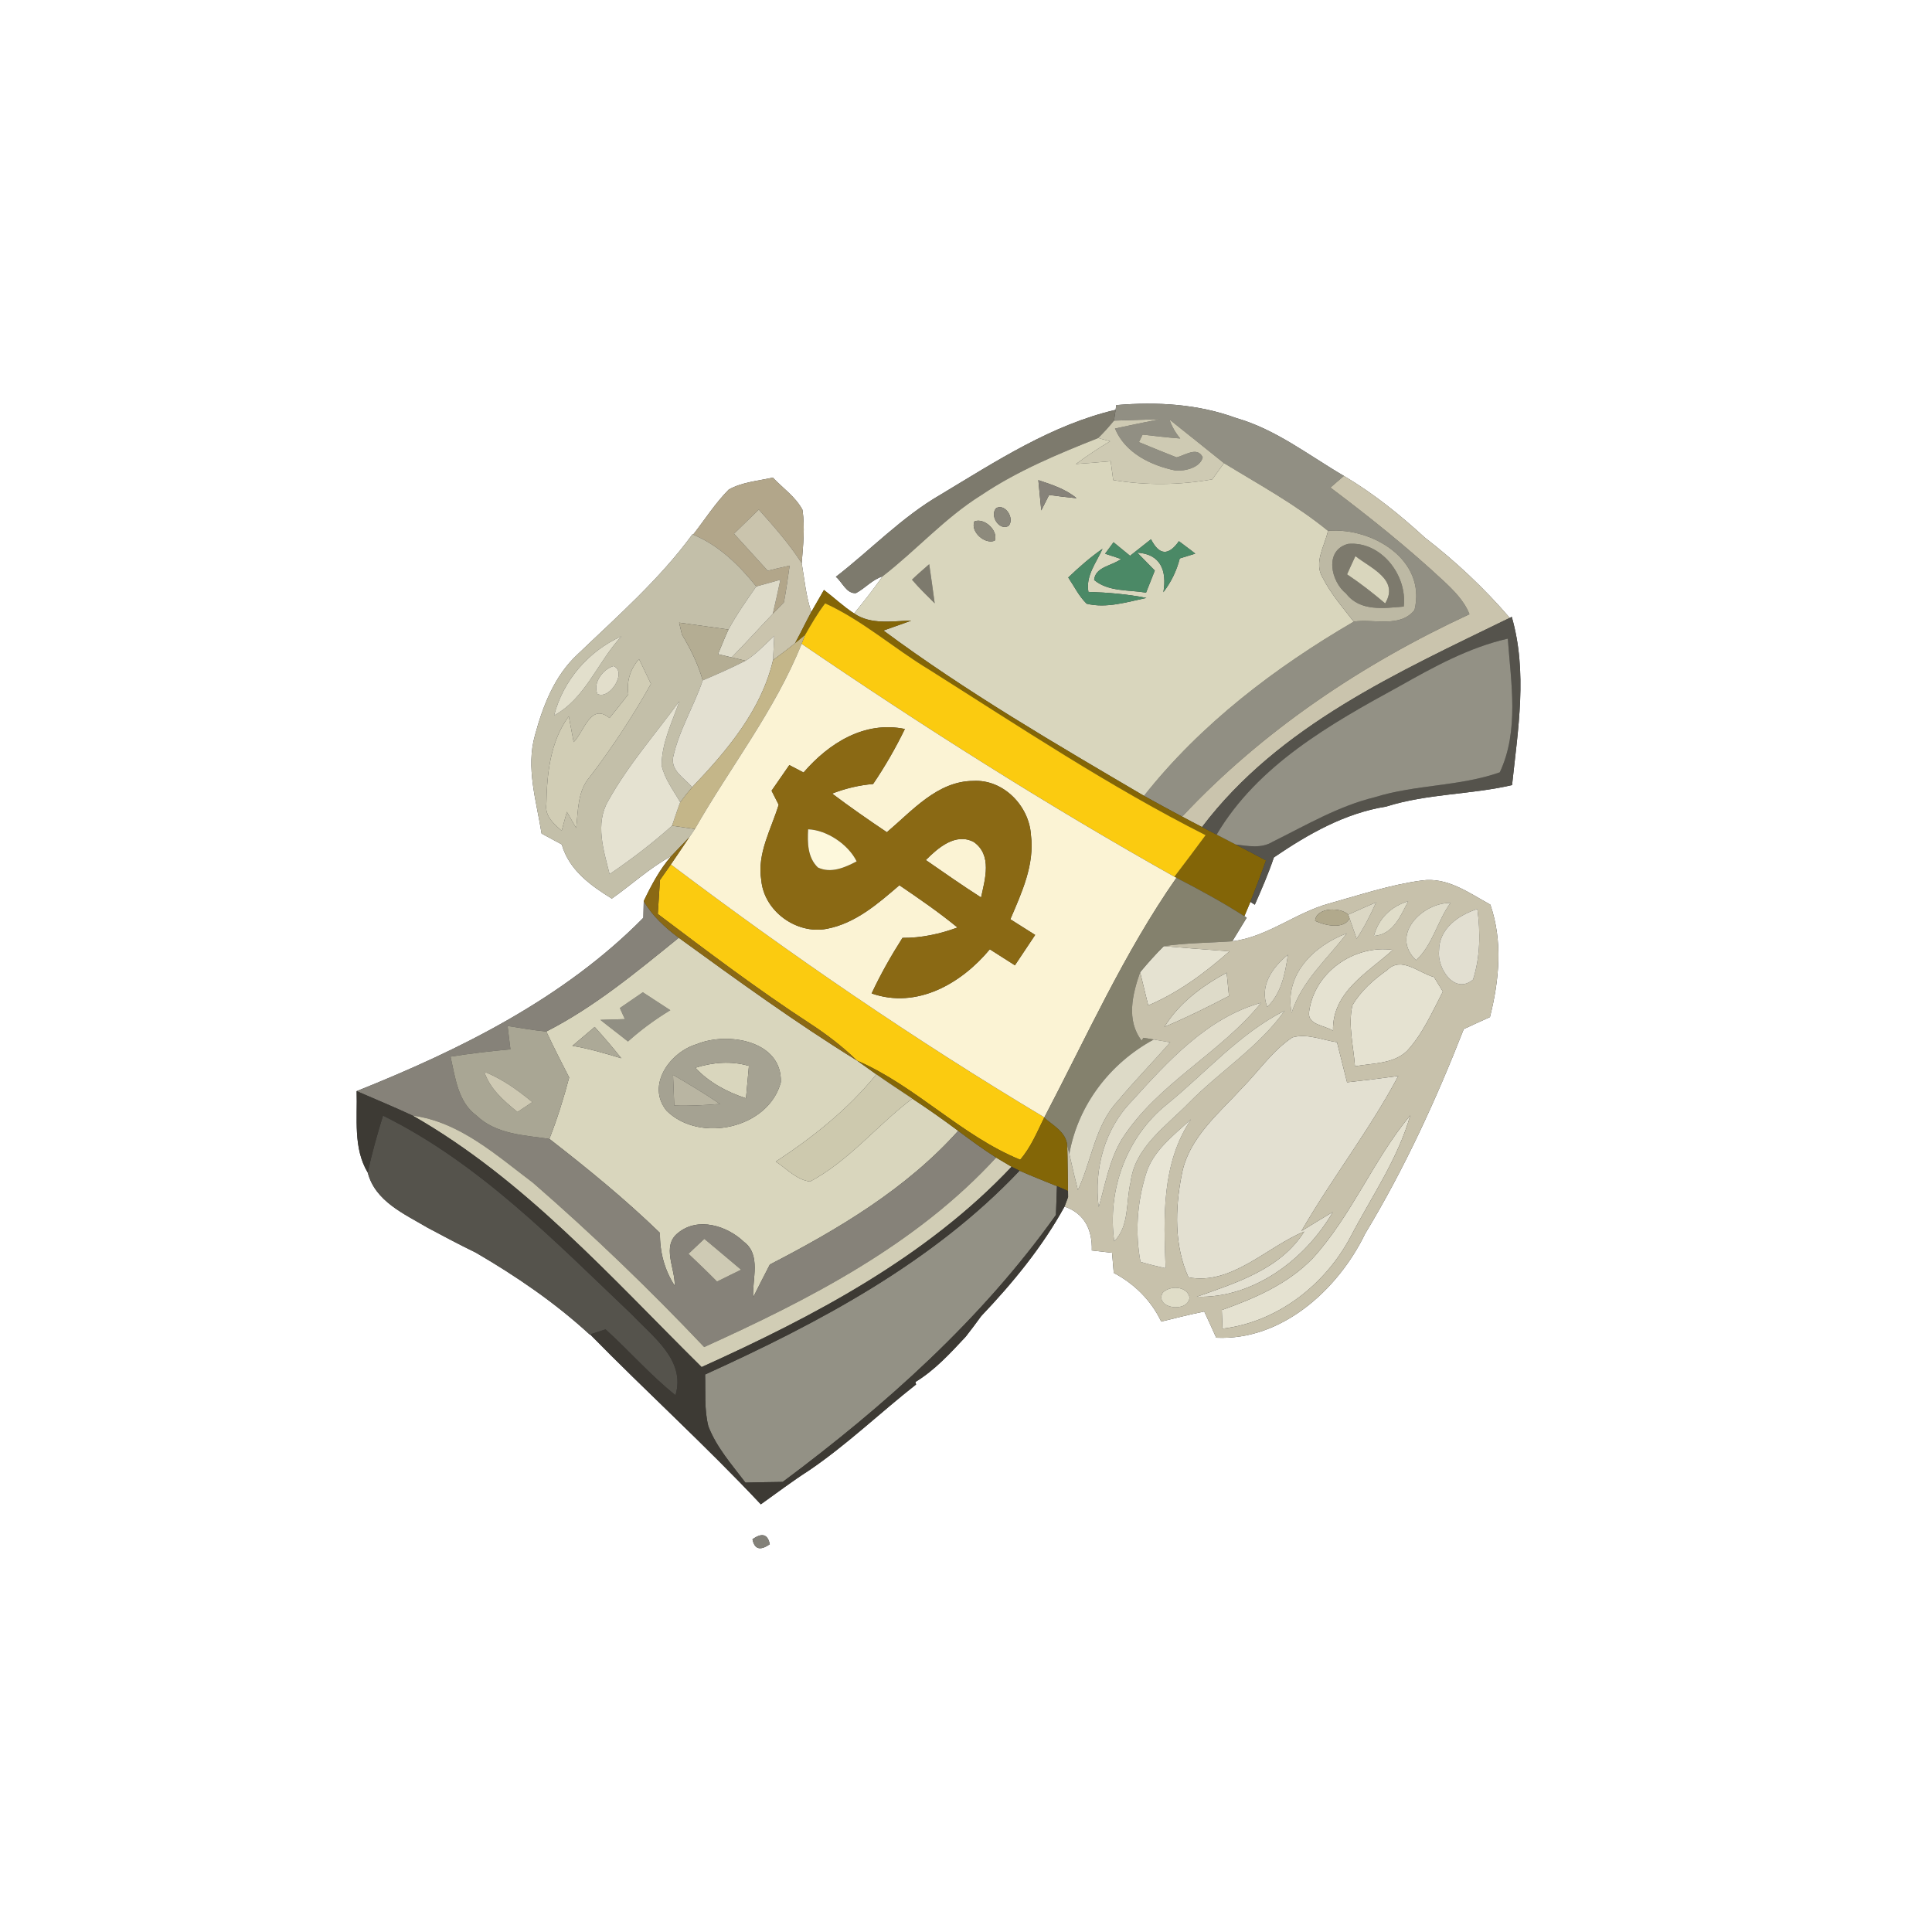 <?xml version="1.0" encoding="UTF-8" ?>
<!DOCTYPE svg PUBLIC "-//W3C//DTD SVG 1.1//EN" "http://www.w3.org/Graphics/SVG/1.1/DTD/svg11.dtd">
<svg width="250pt" height="250pt" viewBox="0 0 250 250" version="1.1" xmlns="http://www.w3.org/2000/svg">
<rect x="0" y="0" width="250" height="250" fill="#333333" stroke="none"/>
<g id="#ffffffff">
<path fill="#ffffff" opacity="1.00" d=" M 0.00 0.00 L 250.00 0.00 L 250.00 250.00 L 0.00 250.00 L 0.00 0.00 M 144.44 52.42 L 144.36 53.03 C 136.09 54.96 128.89 59.69 121.70 64.01 C 116.70 66.90 112.70 71.13 108.16 74.64 C 108.99 75.30 109.52 76.85 110.76 76.75 C 111.96 76.11 112.88 75.00 114.19 74.59 C 113.04 76.25 111.79 77.82 110.52 79.38 C 109.13 78.48 107.93 77.33 106.62 76.34 C 106.21 77.05 105.39 78.47 104.98 79.19 C 104.29 77.14 104.10 74.98 103.74 72.87 C 103.92 70.58 104.18 68.26 103.84 65.97 C 102.95 64.29 101.30 63.16 100.00 61.80 C 98.09 62.24 96.04 62.37 94.30 63.35 C 92.55 65.11 91.21 67.23 89.69 69.18 L 89.61 69.13 C 85.35 74.97 79.88 79.75 74.69 84.72 C 71.75 87.46 70.26 91.32 69.23 95.12 C 68.02 99.35 69.42 103.66 70.08 107.86 C 70.95 108.33 71.82 108.80 72.69 109.27 C 73.64 112.58 76.39 114.56 79.17 116.28 C 81.75 114.46 84.08 112.30 86.86 110.78 C 85.36 112.51 84.28 114.55 83.30 116.60 C 83.28 117.32 83.27 118.04 83.25 118.76 C 73.00 129.17 59.57 135.83 46.15 141.19 C 46.26 144.72 45.68 148.56 47.59 151.74 C 48.55 155.46 52.32 157.08 55.32 158.86 C 57.38 159.96 59.44 161.06 61.55 162.08 C 66.79 165.13 71.83 168.57 76.31 172.69 L 76.36 172.67 C 83.63 180.09 91.34 187.08 98.45 194.66 C 100.52 193.19 102.54 191.65 104.68 190.28 C 109.60 186.94 113.89 182.80 118.54 179.15 L 118.45 178.83 C 120.98 177.29 122.97 175.10 124.97 172.96 C 125.65 172.09 126.32 171.20 126.97 170.30 C 131.06 166.00 134.89 161.34 137.75 156.13 C 140.37 157.02 141.36 159.19 141.28 161.81 C 141.94 161.88 143.25 162.03 143.90 162.11 C 143.96 162.76 144.07 164.06 144.12 164.71 C 146.80 166.13 148.95 168.26 150.26 171.01 C 152.11 170.56 153.96 170.09 155.83 169.71 C 156.35 170.83 156.87 171.96 157.38 173.10 C 165.87 173.50 173.14 166.89 176.66 159.62 C 181.74 151.22 185.84 142.29 189.41 133.16 C 190.53 132.64 191.66 132.12 192.80 131.61 C 194.00 126.82 194.48 121.81 192.85 117.06 C 190.09 115.55 187.28 113.45 183.95 113.94 C 179.85 114.49 175.90 115.83 171.93 116.93 C 167.61 118.13 163.97 121.25 159.46 121.80 C 159.93 121.04 160.86 119.51 161.32 118.75 L 161.02 118.56 C 161.21 118.09 161.60 117.16 161.80 116.70 L 162.37 117.07 C 163.26 115.06 164.14 113.03 164.84 110.95 C 169.27 107.94 173.99 105.23 179.37 104.37 C 184.68 102.69 190.28 102.84 195.66 101.59 C 196.43 94.38 197.68 86.96 195.62 79.82 L 195.36 79.95 C 192.07 76.12 188.37 72.65 184.37 69.56 C 181.13 66.59 177.70 63.83 173.90 61.58 C 169.36 58.93 165.12 55.57 159.98 54.10 C 155.01 52.27 149.67 51.97 144.44 52.42 M 97.37 199.18 C 97.63 200.48 98.38 200.69 99.61 199.82 C 99.35 198.52 98.60 198.30 97.37 199.18 Z" />
</g>
<g id="#918f83ff">
<path fill="#918f83" opacity="1.00" d=" M 144.44 52.42 C 149.67 51.97 155.01 52.27 159.98 54.10 C 165.12 55.57 169.36 58.93 173.90 61.58 C 173.32 62.09 172.74 62.59 172.16 63.09 C 177.23 66.90 182.18 70.87 186.82 75.19 C 188.14 76.43 189.48 77.76 190.15 79.48 C 176.34 85.88 163.41 94.52 152.97 105.67 C 151.32 104.79 149.67 103.90 148.03 102.98 C 155.37 93.69 164.99 86.37 175.17 80.44 C 177.76 80.04 181.13 81.30 183.04 78.94 C 184.61 72.40 177.55 68.22 171.84 68.69 C 167.68 65.29 162.95 62.72 158.38 59.93 C 156.04 58.04 153.68 56.17 151.33 54.29 C 151.64 55.19 152.10 56.00 152.72 56.74 C 151.09 56.62 149.47 56.42 147.85 56.24 L 147.38 57.21 C 149.00 57.88 150.61 58.54 152.24 59.18 C 153.26 58.97 154.93 57.70 155.63 59.17 C 155.33 60.50 153.36 60.98 152.13 60.89 C 148.95 60.24 145.58 58.62 144.28 55.45 C 146.22 55.04 148.17 54.62 150.11 54.24 C 148.12 54.31 146.14 54.36 144.15 54.43 L 144.36 53.03 L 144.44 52.42 Z" />
<path fill="#918f83" opacity="1.00" d=" M 83.18 128.40 C 84.36 129.18 85.55 129.95 86.74 130.72 C 84.80 131.90 82.95 133.25 81.26 134.77 C 80.08 133.82 78.86 132.92 77.69 131.97 C 78.48 131.94 80.06 131.90 80.86 131.87 C 80.69 131.52 80.37 130.80 80.21 130.44 C 81.20 129.76 82.19 129.08 83.18 128.40 Z" />
</g>
<g id="#7d7a6dff">
<path fill="#7d7a6d" opacity="1.00" d=" M 121.70 64.01 C 128.89 59.69 136.09 54.96 144.36 53.03 L 144.15 54.43 C 143.51 55.22 142.83 55.97 142.11 56.68 C 136.89 58.75 131.67 60.92 126.99 64.06 C 122.27 67.00 118.57 71.21 114.19 74.59 C 112.88 75.00 111.96 76.11 110.76 76.75 C 109.52 76.85 108.99 75.30 108.16 74.64 C 112.70 71.13 116.70 66.90 121.70 64.01 Z" />
<path fill="#7d7a6d" opacity="1.00" d=" M 174.44 70.38 C 178.66 69.99 182.13 74.39 181.64 78.49 C 179.06 78.70 176.00 79.16 174.19 76.81 C 172.21 75.25 171.32 71.21 174.44 70.38 M 175.39 71.96 C 175.02 72.75 174.66 73.53 174.31 74.32 C 176.03 75.47 177.66 76.74 179.24 78.08 C 181.10 74.99 177.36 73.52 175.39 71.96 Z" />
<path fill="#7d7a6d" opacity="1.00" d=" M 118.01 75.01 C 118.73 74.31 119.49 73.67 120.24 73.01 C 120.48 74.70 120.73 76.38 120.95 78.07 C 119.95 77.07 118.93 76.09 118.01 75.01 Z" />
</g>
<g id="#cecab3ff">
<path fill="#cecab3" opacity="1.00" d=" M 144.15 54.43 C 146.14 54.36 148.12 54.31 150.11 54.24 C 148.17 54.62 146.22 55.04 144.28 55.45 C 145.58 58.62 148.95 60.24 152.13 60.89 C 153.36 60.98 155.33 60.50 155.63 59.17 C 154.93 57.70 153.26 58.97 152.24 59.18 C 150.61 58.54 149.00 57.88 147.38 57.21 L 147.85 56.24 C 149.47 56.42 151.09 56.62 152.72 56.74 C 152.10 56.00 151.64 55.19 151.33 54.29 C 153.68 56.17 156.04 58.04 158.38 59.93 C 158.00 60.46 157.24 61.51 156.86 62.03 C 152.62 62.78 148.30 62.83 144.05 62.12 C 143.97 61.51 143.80 60.29 143.72 59.68 C 142.22 59.82 140.72 59.94 139.23 60.04 C 140.66 58.99 142.12 58.00 143.65 57.10 C 143.26 56.99 142.49 56.78 142.11 56.68 C 142.83 55.97 143.51 55.22 144.15 54.43 Z" />
</g>
<g id="#d9d6bdff">
<path fill="#d9d6bd" opacity="1.00" d=" M 126.99 64.06 C 131.67 60.92 136.89 58.75 142.11 56.68 C 142.49 56.78 143.26 56.99 143.65 57.10 C 142.12 58.00 140.66 58.99 139.23 60.04 C 140.72 59.94 142.22 59.82 143.72 59.68 C 143.80 60.29 143.97 61.51 144.05 62.12 C 148.30 62.83 152.62 62.78 156.86 62.03 C 157.24 61.51 158.00 60.46 158.38 59.93 C 162.95 62.72 167.68 65.29 171.84 68.69 C 171.42 70.65 169.95 72.81 171.16 74.77 C 172.22 76.84 173.75 78.61 175.17 80.44 C 164.99 86.37 155.37 93.69 148.03 102.98 C 136.56 96.24 125.02 89.52 114.32 81.59 C 115.22 81.27 117.02 80.63 117.92 80.31 C 115.43 80.35 112.73 80.89 110.52 79.38 C 111.79 77.82 113.04 76.25 114.19 74.59 C 118.57 71.21 122.27 67.00 126.99 64.06 M 134.36 62.13 C 134.48 63.44 134.61 64.74 134.74 66.05 C 135.08 65.38 135.42 64.72 135.75 64.05 C 136.94 64.21 138.12 64.35 139.31 64.47 C 137.89 63.28 136.09 62.71 134.36 62.13 M 131.31 64.33 C 131.80 64.83 131.80 64.83 131.31 64.33 M 128.92 65.74 C 128.02 66.67 129.27 68.72 130.50 68.06 C 131.34 67.14 130.12 65.13 128.92 65.74 M 126.09 67.47 C 125.53 68.78 127.44 70.50 128.72 69.96 C 129.21 68.66 127.36 66.96 126.09 67.47 M 146.23 71.92 C 145.70 71.49 144.63 70.61 144.09 70.17 C 143.82 70.54 143.27 71.28 143.00 71.65 C 143.52 71.82 144.54 72.16 145.06 72.33 C 143.94 73.23 141.73 73.31 141.58 75.05 C 143.45 76.60 146.04 76.30 148.30 76.69 C 148.58 75.98 149.15 74.55 149.43 73.83 C 148.87 73.25 147.73 72.09 147.16 71.51 C 150.19 71.69 151.02 73.86 150.54 76.63 C 151.55 75.31 152.26 73.86 152.66 72.26 C 153.16 72.10 154.17 71.79 154.67 71.64 C 153.98 71.08 153.25 70.57 152.55 70.03 C 151.20 71.95 150.00 71.86 148.94 69.78 C 148.04 70.50 147.14 71.21 146.23 71.92 M 138.23 74.73 C 139.00 75.86 139.61 77.15 140.61 78.12 C 143.19 78.75 145.82 77.90 148.34 77.37 C 145.87 76.88 143.35 76.67 140.84 76.59 C 140.46 74.51 141.87 72.80 142.67 71.01 C 141.08 72.12 139.63 73.39 138.23 74.73 M 118.01 75.01 C 118.93 76.09 119.95 77.07 120.95 78.07 C 120.73 76.38 120.48 74.70 120.24 73.01 C 119.49 73.67 118.73 74.31 118.01 75.01 Z" />
<path fill="#d9d6bd" opacity="1.00" d=" M 175.39 71.96 C 177.36 73.52 181.10 74.99 179.24 78.08 C 177.66 76.74 176.03 75.47 174.31 74.32 C 174.66 73.53 175.02 72.75 175.39 71.96 Z" />
<path fill="#d9d6bd" opacity="1.00" d=" M 70.69 133.48 C 76.96 130.28 82.39 125.75 87.83 121.35 C 95.39 126.84 102.96 132.33 110.90 137.24 C 111.74 137.83 112.57 138.42 113.40 139.02 C 109.76 143.53 105.21 147.14 100.39 150.31 C 101.81 151.23 103.07 152.68 104.83 152.89 C 109.88 150.20 113.52 145.58 118.05 142.16 C 120.07 143.49 122.05 144.88 123.99 146.33 C 117.25 153.85 108.50 159.04 99.62 163.63 C 98.89 165.04 98.17 166.45 97.46 167.87 C 97.32 165.52 98.52 162.38 96.26 160.69 C 94.08 158.61 90.31 157.43 87.75 159.53 C 85.57 161.21 87.39 164.17 87.31 166.38 C 85.98 164.33 85.36 161.98 85.40 159.54 C 80.90 155.18 76.04 151.21 71.09 147.37 C 72.11 144.77 72.94 142.12 73.65 139.43 C 72.63 137.46 71.64 135.48 70.69 133.48 M 83.18 128.40 C 82.19 129.08 81.20 129.76 80.21 130.44 C 80.37 130.80 80.69 131.52 80.86 131.87 C 80.06 131.90 78.48 131.94 77.69 131.97 C 78.86 132.92 80.08 133.82 81.26 134.77 C 82.95 133.25 84.80 131.90 86.74 130.72 C 85.55 129.95 84.36 129.18 83.18 128.40 M 74.07 135.33 C 76.22 135.69 78.32 136.31 80.40 136.94 C 79.30 135.55 78.14 134.20 76.95 132.89 C 75.99 133.71 75.03 134.52 74.07 135.33 M 90.15 135.12 C 86.71 136.12 83.56 140.46 86.27 143.74 C 90.58 147.98 99.47 146.00 101.04 140.04 C 101.23 134.66 94.14 133.46 90.15 135.12 Z" />
<path fill="#d9d6bd" opacity="1.00" d=" M 89.97 138.17 C 92.23 137.46 94.62 137.25 96.91 137.93 C 96.78 139.32 96.65 140.72 96.53 142.12 C 94.07 141.31 91.76 140.08 89.97 138.17 Z" />
</g>
<g id="#b2a68aff">
<path fill="#b2a68a" opacity="1.00" d=" M 94.30 63.35 C 96.04 62.37 98.09 62.24 100.00 61.80 C 101.30 63.16 102.95 64.29 103.84 65.97 C 104.18 68.26 103.92 70.58 103.74 72.87 C 102.13 70.38 100.16 68.14 98.19 65.94 C 97.12 66.98 96.05 68.02 94.98 69.06 C 96.43 70.66 97.89 72.25 99.34 73.85 C 100.28 73.62 101.23 73.40 102.18 73.19 C 101.95 74.77 101.74 76.36 101.44 77.94 C 101.08 78.31 100.36 79.06 100.00 79.43 C 100.35 77.97 100.66 76.49 100.98 75.02 C 99.94 75.31 98.90 75.60 97.86 75.89 C 95.63 73.11 93.03 70.57 89.69 69.18 C 91.21 67.23 92.55 65.11 94.30 63.35 Z" />
</g>
<g id="#868279ff">
<path fill="#868279" opacity="1.00" d=" M 134.36 62.13 C 136.09 62.71 137.89 63.28 139.31 64.47 C 138.12 64.35 136.94 64.21 135.75 64.05 C 135.42 64.72 135.08 65.38 134.74 66.05 C 134.61 64.74 134.48 63.44 134.36 62.13 Z" />
<path fill="#868279" opacity="1.00" d=" M 83.25 118.76 C 83.27 118.04 83.28 117.32 83.30 116.60 C 84.41 118.53 86.07 120.03 87.83 121.35 C 82.39 125.75 76.96 130.28 70.69 133.48 C 69.01 133.32 67.34 133.02 65.68 132.76 C 65.77 133.51 65.95 135.02 66.05 135.78 C 63.45 136.02 60.87 136.32 58.30 136.73 C 58.92 139.44 59.24 142.58 61.67 144.36 C 64.19 146.78 67.84 146.90 71.09 147.37 C 76.04 151.21 80.90 155.18 85.40 159.54 C 85.36 161.98 85.98 164.33 87.31 166.38 C 87.39 164.17 85.57 161.21 87.75 159.53 C 90.31 157.43 94.08 158.61 96.26 160.69 C 98.52 162.38 97.32 165.52 97.46 167.87 C 98.17 166.45 98.89 165.04 99.62 163.63 C 108.50 159.04 117.25 153.85 123.99 146.33 C 125.59 147.53 127.21 148.71 128.90 149.79 C 118.60 161.02 104.81 168.11 91.12 174.31 C 84.08 166.88 76.70 159.77 68.98 153.06 C 64.26 149.51 59.49 145.16 53.40 144.36 C 51.01 143.25 48.57 142.24 46.15 141.19 C 59.57 135.83 73.00 129.17 83.25 118.76 M 89.09 162.24 C 90.34 163.42 91.58 164.61 92.78 165.83 C 93.81 165.31 94.86 164.82 95.89 164.30 C 94.31 162.97 92.73 161.63 91.14 160.31 C 90.46 160.95 89.77 161.59 89.09 162.24 Z" />
</g>
<g id="#cac4adff">
<path fill="#cac4ad" opacity="1.00" d=" M 172.16 63.09 C 172.74 62.59 173.32 62.09 173.90 61.58 C 177.70 63.83 181.13 66.59 184.37 69.56 C 188.37 72.65 192.07 76.12 195.36 79.95 C 180.95 86.99 165.51 93.86 155.54 107.02 C 154.68 106.57 153.82 106.13 152.97 105.67 C 163.41 94.52 176.34 85.88 190.15 79.48 C 189.48 77.76 188.14 76.43 186.82 75.19 C 182.18 70.87 177.23 66.90 172.16 63.09 Z" />
<path fill="#cac4ad" opacity="1.00" d=" M 94.98 69.06 C 96.05 68.02 97.12 66.98 98.19 65.94 C 100.16 68.14 102.13 70.38 103.74 72.87 C 104.10 74.98 104.29 77.14 104.98 79.19 C 104.26 80.53 103.60 81.90 102.88 83.23 C 101.96 83.99 100.99 84.70 100.03 85.42 C 100.07 84.64 100.15 83.06 100.19 82.28 C 98.99 83.38 97.87 84.62 96.47 85.50 C 96.02 85.39 95.12 85.18 94.67 85.07 C 96.48 83.23 98.21 81.30 100.00 79.43 C 100.36 79.06 101.08 78.31 101.44 77.94 C 101.74 76.36 101.95 74.77 102.18 73.19 C 101.23 73.40 100.28 73.62 99.34 73.85 C 97.89 72.25 96.43 70.66 94.98 69.06 Z" />
</g>
<g id="#a5a18dff">
<path fill="#a5a18d" opacity="1.00" d=" M 131.31 64.33 C 131.80 64.83 131.80 64.83 131.31 64.33 Z" />
</g>
<g id="#8b887cff">
<path fill="#8b887c" opacity="1.00" d=" M 128.92 65.74 C 130.12 65.13 131.34 67.14 130.50 68.06 C 129.27 68.72 128.02 66.67 128.92 65.74 Z" />
</g>
<g id="#8d8a7cff">
<path fill="#8d8a7c" opacity="1.00" d=" M 126.09 67.47 C 127.36 66.96 129.21 68.66 128.72 69.96 C 127.44 70.50 125.53 68.78 126.09 67.47 Z" />
</g>
<g id="#c3bfa9ff">
<path fill="#c3bfa9" opacity="1.00" d=" M 89.61 69.13 L 89.69 69.18 C 93.03 70.57 95.63 73.11 97.86 75.89 C 96.59 77.70 95.32 79.52 94.26 81.46 C 92.13 81.16 90.01 80.87 87.88 80.57 C 87.97 80.95 88.15 81.72 88.24 82.10 C 89.35 83.97 90.34 85.93 90.93 88.04 C 89.80 91.41 87.85 94.50 87.10 98.00 C 86.80 99.77 88.60 100.71 89.57 101.86 C 89.03 102.49 88.52 103.14 88.02 103.81 C 87.14 102.26 85.99 100.79 85.61 99.02 C 85.63 96.11 86.98 93.42 87.92 90.72 C 84.81 94.99 81.28 98.99 78.71 103.62 C 76.97 106.60 78.12 110.03 78.88 113.11 C 81.71 111.19 84.42 109.12 86.96 106.85 C 87.70 106.95 89.18 107.17 89.92 107.27 C 89.74 107.54 89.38 108.06 89.20 108.33 C 88.43 109.15 87.63 109.95 86.86 110.78 C 84.08 112.30 81.75 114.46 79.17 116.28 C 76.39 114.56 73.64 112.58 72.69 109.27 C 71.82 108.80 70.95 108.33 70.08 107.86 C 69.42 103.66 68.02 99.35 69.23 95.12 C 70.26 91.32 71.75 87.46 74.69 84.72 C 79.88 79.75 85.35 74.97 89.61 69.13 M 71.70 92.58 C 75.77 90.37 77.36 85.61 80.42 82.33 C 76.15 84.25 72.87 88.04 71.70 92.58 M 79.40 86.19 C 78.01 86.58 76.68 88.37 77.31 89.80 C 78.92 90.59 81.18 86.93 79.40 86.19 M 81.31 89.84 C 80.51 90.88 79.70 91.90 78.87 92.91 C 76.41 90.89 75.59 94.69 74.23 96.03 C 74.08 95.20 73.76 93.53 73.60 92.69 C 71.20 95.93 70.77 100.13 70.70 104.04 C 70.47 105.59 71.64 106.60 72.68 107.50 C 72.85 106.89 73.19 105.67 73.35 105.05 C 73.75 105.75 74.15 106.45 74.56 107.15 C 74.82 104.87 74.72 102.34 76.34 100.51 C 79.24 96.69 81.89 92.68 84.23 88.49 C 83.85 87.69 83.08 86.08 82.69 85.28 C 81.56 86.57 81.06 88.14 81.31 89.84 Z" />
</g>
<g id="#4b8966ff">
<path fill="#4b8966" opacity="1.00" d=" M 146.23 71.92 C 147.14 71.21 148.04 70.50 148.94 69.78 C 150.00 71.86 151.20 71.95 152.55 70.03 C 153.25 70.57 153.98 71.08 154.67 71.64 C 154.17 71.79 153.16 72.10 152.66 72.26 C 152.26 73.86 151.55 75.31 150.54 76.63 C 151.02 73.86 150.19 71.69 147.16 71.51 C 147.73 72.09 148.87 73.25 149.43 73.83 C 149.15 74.55 148.58 75.98 148.30 76.69 C 146.04 76.30 143.45 76.60 141.58 75.05 C 141.73 73.31 143.94 73.23 145.06 72.33 C 144.54 72.16 143.52 71.82 143.00 71.65 C 143.27 71.28 143.82 70.54 144.09 70.17 C 144.63 70.61 145.70 71.49 146.23 71.92 Z" />
<path fill="#4b8966" opacity="1.00" d=" M 138.23 74.73 C 139.63 73.39 141.08 72.12 142.67 71.01 C 141.87 72.80 140.46 74.51 140.84 76.59 C 143.35 76.67 145.87 76.88 148.34 77.37 C 145.82 77.90 143.19 78.75 140.61 78.12 C 139.61 77.15 139.00 75.86 138.23 74.73 Z" />
</g>
<g id="#bdb9a4ff">
<path fill="#bdb9a4" opacity="1.00" d=" M 171.84 68.69 C 177.55 68.22 184.61 72.40 183.04 78.94 C 181.13 81.30 177.76 80.04 175.17 80.44 C 173.75 78.61 172.22 76.84 171.16 74.77 C 169.95 72.81 171.42 70.65 171.84 68.69 M 174.44 70.38 C 171.32 71.21 172.21 75.25 174.19 76.81 C 176.00 79.16 179.06 78.70 181.64 78.49 C 182.13 74.39 178.66 69.99 174.44 70.38 Z" />
</g>
<g id="#dedbc9ff">
<path fill="#dedbc9" opacity="1.00" d=" M 97.86 75.89 C 98.90 75.60 99.94 75.31 100.98 75.02 C 100.66 76.49 100.35 77.97 100.00 79.43 C 98.21 81.30 96.48 83.23 94.67 85.07 C 94.23 84.97 93.35 84.76 92.91 84.65 C 93.35 83.58 93.78 82.51 94.26 81.46 C 95.32 79.52 96.59 77.70 97.86 75.89 Z" />
<path fill="#dedbc9" opacity="1.00" d=" M 150.67 132.88 C 152.59 129.76 155.56 127.58 158.73 125.86 C 158.80 126.61 158.96 128.12 159.03 128.88 C 156.29 130.31 153.52 131.69 150.67 132.88 Z" />
</g>
<g id="#836507ff">
<path fill="#836507" opacity="1.00" d=" M 106.62 76.34 C 107.93 77.33 109.13 78.48 110.52 79.38 C 112.73 80.89 115.43 80.35 117.92 80.31 C 117.02 80.63 115.22 81.27 114.32 81.59 C 125.02 89.52 136.56 96.24 148.03 102.98 C 149.67 103.90 151.32 104.79 152.97 105.67 C 153.82 106.13 154.68 106.57 155.54 107.02 C 156.17 107.34 156.80 107.67 157.43 108.00 C 158.05 108.32 159.28 108.96 159.90 109.28 C 161.21 109.95 162.51 110.65 163.82 111.34 C 163.19 113.14 162.49 114.92 161.80 116.70 C 161.60 117.16 161.21 118.09 161.02 118.56 C 158.18 116.74 155.22 115.13 152.23 113.59 L 151.97 113.45 C 153.33 111.67 154.68 109.87 156.01 108.07 C 143.60 101.81 131.99 94.07 120.25 86.66 C 115.68 83.91 111.64 80.29 106.77 78.07 C 105.78 79.37 104.97 80.78 104.16 82.19 L 102.88 83.23 C 103.60 81.90 104.26 80.53 104.98 79.19 C 105.39 78.47 106.21 77.05 106.62 76.34 Z" />
</g>
<g id="#fbcb10ff">
<path fill="#fbcb10" opacity="1.00" d=" M 104.16 82.19 C 104.97 80.78 105.78 79.37 106.77 78.07 C 111.64 80.29 115.68 83.91 120.25 86.66 C 131.99 94.07 143.60 101.81 156.01 108.07 C 154.68 109.87 153.33 111.67 151.97 113.45 C 135.43 104.16 119.40 94.00 103.73 83.31 L 104.16 82.19 Z" />
<path fill="#fbcb10" opacity="1.00" d=" M 86.81 111.86 C 102.35 123.58 118.43 134.61 135.14 144.59 L 135.12 144.62 C 134.20 146.49 133.39 148.47 132.01 150.07 C 124.36 146.94 118.52 140.54 110.90 137.24 C 109.04 135.43 106.97 133.85 104.79 132.43 C 98.02 128.02 91.57 123.14 85.12 118.27 C 85.21 116.80 85.31 115.33 85.40 113.87 C 85.75 113.37 86.46 112.36 86.81 111.86 Z" />
</g>
<g id="#b4ad93ff">
<path fill="#b4ad93" opacity="1.00" d=" M 87.88 80.57 C 90.01 80.87 92.13 81.16 94.26 81.46 C 93.78 82.51 93.35 83.58 92.91 84.65 C 93.35 84.76 94.23 84.97 94.67 85.07 C 95.12 85.18 96.02 85.39 96.47 85.50 C 94.67 86.43 92.80 87.24 90.93 88.04 C 90.34 85.93 89.35 83.97 88.24 82.10 C 88.15 81.72 87.97 80.95 87.88 80.57 Z" />
</g>
<g id="#55534cff">
<path fill="#55534c" opacity="1.00" d=" M 155.54 107.02 C 165.51 93.86 180.95 86.99 195.36 79.95 L 195.62 79.82 C 197.68 86.96 196.43 94.38 195.66 101.59 C 190.28 102.84 184.68 102.69 179.37 104.37 C 173.99 105.23 169.27 107.94 164.84 110.95 C 164.14 113.03 163.26 115.06 162.37 117.07 L 161.80 116.70 C 162.49 114.92 163.19 113.14 163.82 111.34 C 162.51 110.65 161.21 109.95 159.90 109.28 C 161.50 109.47 163.22 109.83 164.69 108.92 C 168.99 106.79 173.18 104.31 177.89 103.16 C 183.17 101.51 188.85 101.78 194.07 99.94 C 196.60 94.57 195.52 88.35 195.11 82.64 C 190.06 83.79 185.52 86.30 181.05 88.82 C 172.15 93.68 162.74 99.01 157.43 108.00 C 156.80 107.67 156.17 107.34 155.54 107.02 Z" />
<path fill="#55534c" opacity="1.00" d=" M 47.59 151.74 C 48.11 149.24 48.82 146.80 49.56 144.36 C 62.06 150.54 71.83 160.66 81.81 170.14 C 84.52 173.02 88.74 176.01 87.41 180.54 C 84.16 177.95 81.43 174.80 78.36 172.02 C 77.86 172.18 76.86 172.51 76.36 172.67 L 76.31 172.69 C 71.83 168.57 66.79 165.13 61.55 162.08 C 59.44 161.06 57.38 159.96 55.32 158.86 C 52.32 157.08 48.55 155.46 47.59 151.74 Z" />
</g>
<g id="#e3e0d1ff">
<path fill="#e3e0d1" opacity="1.00" d=" M 96.47 85.50 C 97.87 84.62 98.99 83.38 100.19 82.28 C 100.15 83.06 100.07 84.64 100.03 85.42 C 98.51 91.92 94.06 97.15 89.57 101.86 C 88.60 100.71 86.80 99.77 87.10 98.00 C 87.85 94.50 89.80 91.41 90.93 88.04 C 92.80 87.24 94.67 86.43 96.47 85.50 Z" />
<path fill="#e3e0d1" opacity="1.00" d=" M 167.23 134.24 C 169.14 133.69 171.11 134.59 173.01 134.86 C 173.43 136.59 173.88 138.32 174.31 140.05 C 176.52 139.81 178.73 139.54 180.94 139.23 C 177.23 146.21 172.35 152.47 168.40 159.30 C 169.75 158.47 171.10 157.64 172.47 156.83 C 168.92 162.98 162.18 168.03 154.86 167.80 C 159.99 165.98 165.68 164.25 168.77 159.36 C 163.90 161.36 159.38 166.35 153.79 165.29 C 151.93 161.18 152.05 156.39 152.91 152.03 C 153.77 147.27 157.72 144.08 160.81 140.70 C 162.93 138.54 164.68 135.94 167.23 134.24 Z" />
</g>
<g id="#e2dfccff">
<path fill="#e2dfcc" opacity="1.00" d=" M 71.70 92.58 C 72.87 88.04 76.15 84.25 80.42 82.33 C 77.36 85.61 75.77 90.37 71.70 92.58 Z" />
</g>
<g id="#c4b689ff">
<path fill="#c4b689" opacity="1.00" d=" M 100.03 85.42 C 100.99 84.70 101.96 83.99 102.88 83.23 L 104.16 82.19 L 103.73 83.31 C 100.30 91.90 94.48 99.27 89.92 107.27 C 89.18 107.17 87.70 106.95 86.96 106.85 C 87.31 105.83 87.64 104.81 88.02 103.81 C 88.52 103.14 89.03 102.49 89.57 101.86 C 94.06 97.15 98.51 91.92 100.03 85.42 Z" />
</g>
<g id="#939185ff">
<path fill="#939185" opacity="1.00" d=" M 181.05 88.82 C 185.52 86.30 190.06 83.79 195.11 82.64 C 195.52 88.35 196.60 94.57 194.07 99.94 C 188.85 101.78 183.17 101.51 177.89 103.16 C 173.18 104.31 168.99 106.79 164.69 108.92 C 163.22 109.83 161.50 109.47 159.90 109.28 C 159.28 108.96 158.05 108.32 157.43 108.00 C 162.74 99.01 172.15 93.68 181.05 88.82 Z" />
<path fill="#939185" opacity="1.00" d=" M 131.93 151.49 C 133.53 152.20 135.16 152.83 136.77 153.49 C 136.74 154.42 136.67 156.28 136.64 157.21 C 127.02 170.73 114.53 181.89 101.28 191.76 C 99.67 191.78 98.07 191.81 96.46 191.85 C 94.70 189.53 92.72 187.30 91.66 184.56 C 91.11 182.37 91.31 180.09 91.24 177.86 C 105.98 171.16 120.67 163.39 131.93 151.49 Z" />
</g>
<g id="#fbf3d4ff">
<path fill="#fbf3d4" opacity="1.00" d=" M 89.92 107.27 C 94.48 99.27 100.30 91.90 103.73 83.31 C 119.40 94.00 135.43 104.16 151.97 113.45 L 152.23 113.59 C 145.46 123.28 140.61 134.15 135.14 144.59 C 118.43 134.61 102.35 123.58 86.81 111.86 C 87.62 110.69 88.40 109.50 89.20 108.33 C 89.38 108.06 89.74 107.54 89.92 107.27 M 103.98 99.96 C 103.52 99.72 102.60 99.24 102.14 99.00 C 101.37 100.11 100.60 101.21 99.84 102.32 C 100.07 102.77 100.53 103.68 100.76 104.13 C 99.79 107.32 97.94 110.43 98.51 113.90 C 98.87 117.91 103.07 120.94 106.98 120.19 C 110.68 119.49 113.61 116.94 116.38 114.55 C 118.94 116.29 121.50 118.05 123.90 120.02 C 121.61 120.86 119.22 121.38 116.78 121.36 C 115.31 123.67 113.95 126.06 112.79 128.55 C 118.65 130.60 124.40 127.27 128.08 122.84 C 129.16 123.53 130.25 124.22 131.33 124.91 C 132.21 123.60 133.08 122.29 133.95 120.98 C 132.88 120.30 131.81 119.63 130.74 118.95 C 132.21 115.51 133.90 111.88 133.40 108.02 C 133.16 104.26 129.81 100.82 125.94 101.05 C 121.30 101.07 118.03 104.93 114.76 107.69 C 112.36 106.08 109.99 104.43 107.68 102.69 C 109.38 102.03 111.16 101.60 112.98 101.45 C 114.52 99.18 115.89 96.80 117.09 94.33 C 111.86 93.25 107.26 96.16 103.98 99.96 Z" />
<path fill="#fbf3d4" opacity="1.00" d=" M 119.80 111.29 C 121.38 109.71 123.65 107.72 126.00 108.95 C 128.42 110.65 127.46 113.76 126.95 116.13 C 124.52 114.58 122.16 112.92 119.80 111.29 Z" />
</g>
<g id="#e2decbff">
<path fill="#e2decb" opacity="1.00" d=" M 79.40 86.19 C 81.18 86.93 78.92 90.59 77.31 89.80 C 76.68 88.37 78.01 86.58 79.40 86.19 Z" />
</g>
<g id="#d1cdb5ff">
<path fill="#d1cdb5" opacity="1.00" d=" M 81.31 89.84 C 81.06 88.14 81.56 86.57 82.69 85.28 C 83.08 86.08 83.85 87.69 84.23 88.49 C 81.89 92.68 79.24 96.69 76.34 100.51 C 74.72 102.34 74.82 104.87 74.56 107.15 C 74.15 106.45 73.75 105.75 73.35 105.05 C 73.19 105.67 72.85 106.89 72.68 107.50 C 71.64 106.60 70.47 105.59 70.70 104.04 C 70.77 100.13 71.20 95.93 73.60 92.69 C 73.76 93.53 74.08 95.20 74.23 96.03 C 75.59 94.69 76.41 90.89 78.87 92.91 C 79.70 91.90 80.51 90.88 81.31 89.84 Z" />
<path fill="#d1cdb5" opacity="1.00" d=" M 53.40 144.36 C 59.49 145.16 64.26 149.51 68.98 153.06 C 76.70 159.77 84.08 166.88 91.12 174.31 C 104.81 168.11 118.60 161.02 128.90 149.79 C 129.40 150.09 130.40 150.68 130.90 150.98 C 119.83 162.71 105.32 170.33 90.79 176.90 C 79.06 165.30 67.89 152.63 53.40 144.36 Z" />
</g>
<g id="#e5e2d1ff">
<path fill="#e5e2d1" opacity="1.00" d=" M 78.71 103.62 C 81.28 98.99 84.81 94.99 87.92 90.72 C 86.98 93.42 85.63 96.11 85.61 99.02 C 85.99 100.79 87.14 102.26 88.02 103.81 C 87.64 104.81 87.31 105.83 86.96 106.85 C 84.42 109.12 81.71 111.19 78.88 113.11 C 78.12 110.03 76.97 106.60 78.71 103.62 Z" />
<path fill="#e5e2d1" opacity="1.00" d=" M 147.53 125.80 C 148.50 124.63 149.51 123.50 150.59 122.43 C 153.42 122.68 156.26 122.88 159.09 123.10 C 155.92 125.90 152.50 128.44 148.58 130.10 C 148.23 128.66 147.88 127.23 147.53 125.80 Z" />
<path fill="#e5e2d1" opacity="1.00" d=" M 169.39 130.98 C 170.03 125.83 175.18 122.23 180.24 122.91 C 176.99 125.87 172.39 128.31 172.49 133.38 C 171.46 132.67 169.19 132.66 169.39 130.98 Z" />
<path fill="#e5e2d1" opacity="1.00" d=" M 179.50 125.53 C 181.35 123.66 183.62 125.93 185.56 126.43 C 185.85 126.90 186.43 127.84 186.71 128.31 C 185.32 130.96 184.11 133.79 182.05 136.01 C 180.26 137.70 177.60 137.56 175.33 137.98 C 175.15 135.36 174.41 132.68 175.00 130.09 C 176.09 128.22 177.74 126.76 179.50 125.53 Z" />
<path fill="#e5e2d1" opacity="1.00" d=" M 169.87 162.82 C 174.93 157.26 177.71 150.07 182.49 144.32 C 180.89 149.96 177.50 154.81 174.81 159.95 C 171.53 166.22 165.31 171.09 158.19 171.93 C 158.17 171.33 158.12 170.12 158.10 169.52 C 162.37 168.00 166.67 166.14 169.87 162.82 Z" />
</g>
<g id="#8a6914ff">
<path fill="#8a6914" opacity="1.00" d=" M 103.98 99.96 C 107.26 96.16 111.86 93.25 117.09 94.33 C 115.89 96.80 114.52 99.18 112.98 101.45 C 111.16 101.60 109.38 102.03 107.68 102.69 C 109.99 104.43 112.36 106.08 114.76 107.69 C 118.03 104.93 121.30 101.07 125.94 101.05 C 129.81 100.82 133.16 104.26 133.40 108.02 C 133.90 111.88 132.21 115.51 130.74 118.95 C 131.81 119.63 132.88 120.30 133.95 120.98 C 133.08 122.29 132.21 123.60 131.33 124.91 C 130.25 124.22 129.16 123.53 128.08 122.84 C 124.40 127.27 118.65 130.60 112.79 128.55 C 113.95 126.06 115.31 123.67 116.78 121.36 C 119.22 121.38 121.61 120.86 123.90 120.02 C 121.50 118.05 118.94 116.29 116.38 114.55 C 113.61 116.94 110.68 119.49 106.98 120.19 C 103.07 120.94 98.87 117.91 98.51 113.90 C 97.94 110.43 99.79 107.32 100.76 104.13 C 100.53 103.68 100.07 102.77 99.84 102.32 C 100.60 101.21 101.37 100.11 102.14 99.00 C 102.60 99.24 103.52 99.72 103.98 99.96 M 104.57 107.31 C 104.48 109.04 104.49 110.95 105.83 112.25 C 107.51 113.06 109.34 112.26 110.85 111.46 C 109.78 109.28 107.00 107.40 104.57 107.31 M 119.80 111.29 C 122.16 112.92 124.52 114.58 126.95 116.13 C 127.46 113.76 128.42 110.65 126.00 108.95 C 123.65 107.72 121.38 109.71 119.80 111.29 Z" />
<path fill="#8a6914" opacity="1.00" d=" M 86.86 110.78 C 87.63 109.95 88.43 109.15 89.20 108.33 C 88.40 109.50 87.62 110.69 86.81 111.86 C 86.46 112.36 85.75 113.37 85.40 113.87 C 85.31 115.33 85.21 116.80 85.12 118.27 C 91.57 123.14 98.02 128.02 104.79 132.43 C 106.97 133.85 109.04 135.43 110.90 137.24 C 102.96 132.33 95.39 126.84 87.83 121.35 C 86.07 120.03 84.41 118.53 83.30 116.60 C 84.28 114.55 85.36 112.51 86.86 110.78 Z" />
</g>
<g id="#fdf8dcff">
<path fill="#fdf8dc" opacity="1.00" d=" M 104.57 107.31 C 107.00 107.40 109.78 109.28 110.85 111.46 C 109.34 112.26 107.51 113.06 105.83 112.25 C 104.49 110.95 104.48 109.04 104.57 107.31 Z" />
</g>
<g id="#84816dff">
<path fill="#84816d" opacity="1.00" d=" M 135.14 144.59 C 140.61 134.15 145.46 123.28 152.23 113.59 C 155.22 115.13 158.18 116.74 161.02 118.56 L 161.32 118.75 C 160.86 119.51 159.93 121.04 159.46 121.80 C 156.50 122.01 153.53 122.00 150.59 122.43 C 149.51 123.50 148.50 124.63 147.53 125.80 C 146.53 128.68 145.71 132.02 147.73 134.66 L 147.95 134.29 C 148.29 134.34 148.96 134.46 149.30 134.51 C 143.66 137.56 139.50 142.96 138.37 149.32 L 138.10 148.20 C 137.93 146.46 136.27 145.66 135.12 144.62 L 135.14 144.59 Z" />
</g>
<g id="#c7c1abff">
<path fill="#c7c1ab" opacity="1.00" d=" M 171.93 116.93 C 175.90 115.83 179.85 114.49 183.95 113.94 C 187.28 113.45 190.09 115.55 192.85 117.06 C 194.48 121.81 194.00 126.82 192.80 131.61 C 191.66 132.12 190.53 132.64 189.41 133.16 C 185.84 142.29 181.74 151.22 176.66 159.62 C 173.14 166.89 165.87 173.50 157.38 173.10 C 156.87 171.96 156.35 170.83 155.83 169.71 C 153.96 170.09 152.11 170.56 150.26 171.01 C 148.95 168.26 146.80 166.13 144.12 164.71 C 144.07 164.06 143.96 162.76 143.90 162.11 C 143.25 162.03 141.94 161.88 141.28 161.81 C 141.36 159.19 140.37 157.02 137.75 156.13 C 137.87 155.82 138.09 155.21 138.21 154.90 C 138.21 154.70 138.20 154.31 138.20 154.11 C 138.16 152.14 138.16 150.17 138.10 148.20 L 138.37 149.32 C 138.72 150.88 139.08 152.44 139.48 153.99 C 141.27 150.20 141.67 145.69 144.61 142.50 C 146.80 139.88 149.18 137.44 151.43 134.88 C 150.90 134.79 149.83 134.60 149.30 134.51 C 148.96 134.46 148.29 134.34 147.95 134.29 L 147.73 134.66 C 145.71 132.02 146.53 128.68 147.53 125.80 C 147.88 127.23 148.23 128.66 148.58 130.10 C 152.50 128.44 155.92 125.90 159.09 123.10 C 156.26 122.88 153.42 122.68 150.59 122.43 C 153.53 122.00 156.50 122.01 159.46 121.80 C 163.97 121.25 167.61 118.13 171.93 116.93 M 174.46 118.35 C 173.40 117.31 170.26 117.45 170.18 119.16 C 171.41 119.74 173.87 120.33 174.63 118.84 C 174.86 119.50 175.32 120.82 175.55 121.48 C 176.54 119.99 177.34 118.39 178.07 116.76 C 176.86 117.28 175.66 117.81 174.46 118.35 M 177.78 121.11 C 180.30 120.92 181.22 118.53 182.22 116.62 C 179.99 117.29 178.39 118.85 177.78 121.11 M 183.24 124.25 C 185.39 122.29 185.99 119.17 187.69 116.84 C 184.03 116.80 179.83 121.01 183.24 124.25 M 186.21 123.02 C 185.94 125.29 188.22 128.77 190.61 126.76 C 191.55 123.82 191.58 120.67 191.17 117.63 C 188.72 118.41 186.20 120.17 186.21 123.02 M 167.13 131.07 C 168.45 126.92 171.74 124.13 174.27 120.78 C 170.00 122.37 166.15 126.12 167.13 131.07 M 169.39 130.98 C 169.19 132.66 171.46 132.67 172.49 133.38 C 172.39 128.31 176.99 125.87 180.24 122.91 C 175.18 122.23 170.03 125.83 169.39 130.98 M 163.98 130.30 C 165.83 128.51 166.29 125.98 166.66 123.54 C 164.62 125.20 162.94 127.58 163.98 130.30 M 179.50 125.53 C 177.74 126.76 176.09 128.22 175.00 130.09 C 174.41 132.68 175.15 135.36 175.33 137.98 C 177.60 137.56 180.26 137.70 182.05 136.01 C 184.11 133.79 185.32 130.96 186.71 128.31 C 186.43 127.84 185.85 126.90 185.56 126.43 C 183.62 125.93 181.35 123.66 179.50 125.53 M 150.67 132.88 C 153.52 131.69 156.29 130.31 159.03 128.88 C 158.96 128.12 158.80 126.61 158.73 125.86 C 155.56 127.58 152.59 129.76 150.67 132.88 M 146.45 142.49 C 142.94 146.09 141.54 151.27 142.17 156.20 C 143.04 153.22 143.55 150.05 145.20 147.36 C 149.82 140.17 157.90 136.31 163.19 129.76 C 156.23 131.68 151.15 137.32 146.45 142.49 M 150.96 142.93 C 145.74 147.15 143.26 154.03 144.18 160.63 C 146.18 158.60 145.67 155.53 146.30 152.97 C 146.84 148.46 150.88 145.74 153.81 142.74 C 157.84 138.63 162.87 135.51 166.24 130.78 C 160.38 133.73 156.00 138.85 150.96 142.93 M 167.23 134.24 C 164.68 135.94 162.93 138.54 160.81 140.70 C 157.72 144.08 153.77 147.27 152.91 152.03 C 152.05 156.39 151.93 161.18 153.79 165.29 C 159.38 166.35 163.90 161.36 168.77 159.36 C 165.68 164.25 159.99 165.98 154.86 167.80 C 162.18 168.03 168.92 162.98 172.47 156.83 C 171.10 157.64 169.75 158.47 168.40 159.30 C 172.35 152.47 177.23 146.21 180.94 139.23 C 178.73 139.54 176.52 139.81 174.31 140.05 C 173.88 138.32 173.43 136.59 173.01 134.86 C 171.11 134.59 169.14 133.69 167.23 134.24 M 148.24 152.08 C 147.14 155.68 146.88 159.58 147.58 163.29 C 148.65 163.60 149.73 163.87 150.83 164.10 C 150.57 157.51 150.28 150.56 154.12 144.83 C 151.85 146.94 149.11 148.94 148.24 152.08 M 169.87 162.82 C 166.67 166.14 162.37 168.00 158.10 169.52 C 158.12 170.12 158.17 171.33 158.19 171.93 C 165.31 171.09 171.53 166.22 174.81 159.95 C 177.50 154.81 180.89 149.96 182.49 144.32 C 177.71 150.07 174.93 157.26 169.87 162.82 M 150.44 167.29 C 149.40 169.35 153.73 169.93 153.93 167.90 C 153.63 166.39 151.35 166.30 150.44 167.29 Z" />
</g>
<g id="#dbd7c4ff">
<path fill="#dbd7c4" opacity="1.00" d=" M 174.46 118.35 C 175.66 117.81 176.86 117.28 178.07 116.76 C 177.34 118.39 176.54 119.99 175.55 121.48 C 175.32 120.82 174.86 119.50 174.63 118.84 L 174.46 118.35 Z" />
</g>
<g id="#e0ddc9ff">
<path fill="#e0ddc9" opacity="1.00" d=" M 177.78 121.11 C 178.39 118.85 179.99 117.29 182.22 116.62 C 181.22 118.53 180.30 120.92 177.78 121.11 Z" />
</g>
<g id="#dfdccaff">
<path fill="#dfdcca" opacity="1.00" d=" M 183.24 124.25 C 179.83 121.01 184.03 116.80 187.69 116.84 C 185.99 119.17 185.39 122.29 183.24 124.25 Z" />
</g>
<g id="#b1a98cff">
<path fill="#b1a98c" opacity="1.00" d=" M 170.18 119.16 C 170.26 117.45 173.40 117.31 174.46 118.35 L 174.63 118.84 C 173.87 120.33 171.41 119.74 170.18 119.16 Z" />
</g>
<g id="#e2dfd1ff">
<path fill="#e2dfd1" opacity="1.00" d=" M 186.21 123.02 C 186.20 120.17 188.72 118.41 191.17 117.63 C 191.58 120.67 191.55 123.82 190.61 126.76 C 188.22 128.77 185.94 125.29 186.21 123.02 Z" />
</g>
<g id="#dfdbc8ff">
<path fill="#dfdbc8" opacity="1.00" d=" M 167.13 131.07 C 166.15 126.12 170.00 122.37 174.27 120.78 C 171.74 124.13 168.45 126.92 167.13 131.07 Z" />
</g>
<g id="#dedac8ff">
<path fill="#dedac8" opacity="1.00" d=" M 163.98 130.30 C 162.94 127.58 164.62 125.20 166.66 123.54 C 166.29 125.98 165.83 128.51 163.98 130.30 Z" />
</g>
<g id="#e1ddcbff">
<path fill="#e1ddcb" opacity="1.00" d=" M 146.45 142.49 C 151.15 137.32 156.23 131.68 163.19 129.76 C 157.90 136.31 149.82 140.17 145.20 147.36 C 143.55 150.05 143.04 153.22 142.17 156.20 C 141.54 151.27 142.94 146.09 146.45 142.49 Z" />
</g>
<g id="#e1decbff">
<path fill="#e1decb" opacity="1.00" d=" M 150.96 142.93 C 156.00 138.85 160.38 133.73 166.24 130.78 C 162.87 135.51 157.84 138.63 153.81 142.74 C 150.88 145.74 146.84 148.46 146.30 152.97 C 145.67 155.53 146.18 158.60 144.18 160.63 C 143.26 154.03 145.74 147.15 150.96 142.93 Z" />
</g>
<g id="#a9a694ff">
<path fill="#a9a694" opacity="1.00" d=" M 65.68 132.76 C 67.34 133.02 69.01 133.32 70.69 133.48 C 71.64 135.48 72.63 137.46 73.65 139.43 C 72.94 142.12 72.11 144.77 71.09 147.37 C 67.84 146.90 64.19 146.78 61.67 144.36 C 59.24 142.58 58.92 139.44 58.30 136.73 C 60.87 136.32 63.45 136.02 66.05 135.78 C 65.95 135.02 65.77 133.51 65.68 132.76 M 62.66 138.68 C 63.40 140.92 65.20 142.45 66.96 143.89 C 67.44 143.57 68.40 142.93 68.88 142.61 C 66.98 141.04 64.96 139.59 62.66 138.68 Z" />
</g>
<g id="#aca997ff">
<path fill="#aca997" opacity="1.00" d=" M 74.07 135.33 C 75.03 134.52 75.99 133.71 76.95 132.89 C 78.14 134.20 79.30 135.55 80.40 136.94 C 78.32 136.31 76.22 135.69 74.07 135.33 Z" />
</g>
<g id="#a5a292ff">
<path fill="#a5a292" opacity="1.00" d=" M 90.15 135.12 C 94.14 133.46 101.23 134.66 101.04 140.04 C 99.47 146.00 90.58 147.98 86.27 143.74 C 83.56 140.46 86.71 136.12 90.15 135.12 M 89.97 138.17 C 91.76 140.08 94.07 141.31 96.53 142.12 C 96.65 140.72 96.78 139.32 96.91 137.93 C 94.62 137.25 92.23 137.46 89.97 138.17 M 87.09 139.09 C 87.14 140.41 87.19 141.73 87.25 143.05 C 89.22 143.13 91.19 143.01 93.16 142.85 C 91.19 141.51 89.15 140.28 87.09 139.09 Z" />
</g>
<g id="#dddac7ff">
<path fill="#dddac7" opacity="1.00" d=" M 149.30 134.51 C 149.83 134.60 150.90 134.79 151.43 134.88 C 149.18 137.44 146.80 139.88 144.61 142.50 C 141.67 145.69 141.27 150.20 139.48 153.99 C 139.08 152.44 138.72 150.88 138.37 149.32 C 139.50 142.96 143.66 137.56 149.30 134.51 Z" />
</g>
<g id="#836607ff">
<path fill="#836607" opacity="1.00" d=" M 110.90 137.24 C 118.52 140.54 124.36 146.94 132.01 150.07 C 133.39 148.47 134.20 146.49 135.12 144.62 C 136.27 145.66 137.93 146.46 138.10 148.20 C 138.16 150.17 138.16 152.14 138.20 154.11 C 137.85 153.96 137.13 153.65 136.77 153.49 C 135.16 152.83 133.53 152.20 131.93 151.49 C 131.67 151.36 131.16 151.10 130.90 150.98 C 130.40 150.68 129.40 150.09 128.90 149.79 C 127.21 148.71 125.59 147.53 123.99 146.33 C 122.05 144.88 120.07 143.49 118.05 142.16 C 116.50 141.12 114.93 140.10 113.40 139.02 C 112.57 138.42 111.74 137.83 110.90 137.24 Z" />
</g>
<g id="#cec9b3ff">
<path fill="#cec9b3" opacity="1.00" d=" M 62.66 138.68 C 64.96 139.59 66.98 141.04 68.88 142.61 C 68.40 142.93 67.44 143.57 66.96 143.89 C 65.20 142.45 63.40 140.92 62.66 138.68 Z" />
</g>
<g id="#b9b5a2ff">
<path fill="#b9b5a2" opacity="1.00" d=" M 87.09 139.09 C 89.15 140.28 91.19 141.51 93.16 142.85 C 91.19 143.01 89.22 143.13 87.25 143.05 C 87.19 141.73 87.14 140.41 87.09 139.09 Z" />
</g>
<g id="#cdc9aeff">
<path fill="#cdc9ae" opacity="1.00" d=" M 113.40 139.02 C 114.93 140.10 116.50 141.12 118.05 142.16 C 113.52 145.58 109.88 150.20 104.83 152.89 C 103.07 152.68 101.81 151.23 100.39 150.31 C 105.21 147.14 109.76 143.53 113.40 139.02 Z" />
</g>
<g id="#3d3a34ff">
<path fill="#3d3a34" opacity="1.00" d=" M 46.15 141.19 C 48.57 142.24 51.01 143.25 53.40 144.36 C 67.89 152.63 79.06 165.30 90.79 176.90 C 105.32 170.33 119.83 162.71 130.90 150.98 C 131.16 151.10 131.67 151.36 131.93 151.49 C 120.67 163.39 105.98 171.16 91.24 177.86 C 91.31 180.09 91.11 182.37 91.66 184.56 C 92.72 187.30 94.70 189.53 96.46 191.85 C 98.07 191.81 99.67 191.78 101.28 191.76 C 114.53 181.89 127.02 170.73 136.64 157.21 C 136.67 156.28 136.74 154.42 136.77 153.49 C 137.13 153.65 137.85 153.96 138.20 154.11 C 138.20 154.31 138.21 154.70 138.21 154.90 C 138.09 155.21 137.87 155.82 137.75 156.13 C 134.89 161.34 131.06 166.00 126.97 170.30 C 126.32 171.20 125.65 172.09 124.97 172.96 C 122.97 175.10 120.98 177.29 118.45 178.83 L 118.54 179.15 C 113.89 182.80 109.60 186.94 104.68 190.28 C 102.54 191.65 100.52 193.19 98.45 194.66 C 91.34 187.08 83.63 180.09 76.36 172.67 C 76.86 172.51 77.86 172.18 78.36 172.02 C 81.43 174.80 84.16 177.95 87.41 180.54 C 88.74 176.01 84.52 173.02 81.81 170.14 C 71.83 160.66 62.06 150.54 49.56 144.36 C 48.82 146.80 48.11 149.24 47.59 151.74 C 45.68 148.56 46.26 144.72 46.15 141.19 Z" />
</g>
<g id="#e8e5d5ff">
<path fill="#e8e5d5" opacity="1.00" d=" M 148.24 152.08 C 149.11 148.94 151.85 146.94 154.12 144.83 C 150.28 150.56 150.57 157.51 150.83 164.10 C 149.73 163.87 148.65 163.60 147.58 163.29 C 146.88 159.58 147.14 155.68 148.24 152.08 Z" />
</g>
<g id="#cecab4ff">
<path fill="#cecab4" opacity="1.00" d=" M 89.09 162.24 C 89.77 161.59 90.46 160.95 91.14 160.31 C 92.73 161.63 94.31 162.97 95.89 164.30 C 94.86 164.82 93.81 165.31 92.78 165.83 C 91.58 164.61 90.34 163.42 89.09 162.24 Z" />
</g>
<g id="#e0ddc8ff">
<path fill="#e0ddc8" opacity="1.00" d=" M 150.44 167.29 C 151.35 166.30 153.63 166.39 153.93 167.90 C 153.73 169.93 149.40 169.35 150.44 167.29 Z" />
</g>
<g id="#838179ff">
<path fill="#838179" opacity="1.00" d=" M 97.37 199.18 C 98.60 198.30 99.35 198.52 99.61 199.82 C 98.38 200.69 97.63 200.48 97.37 199.18 Z" />
</g>
</svg>
